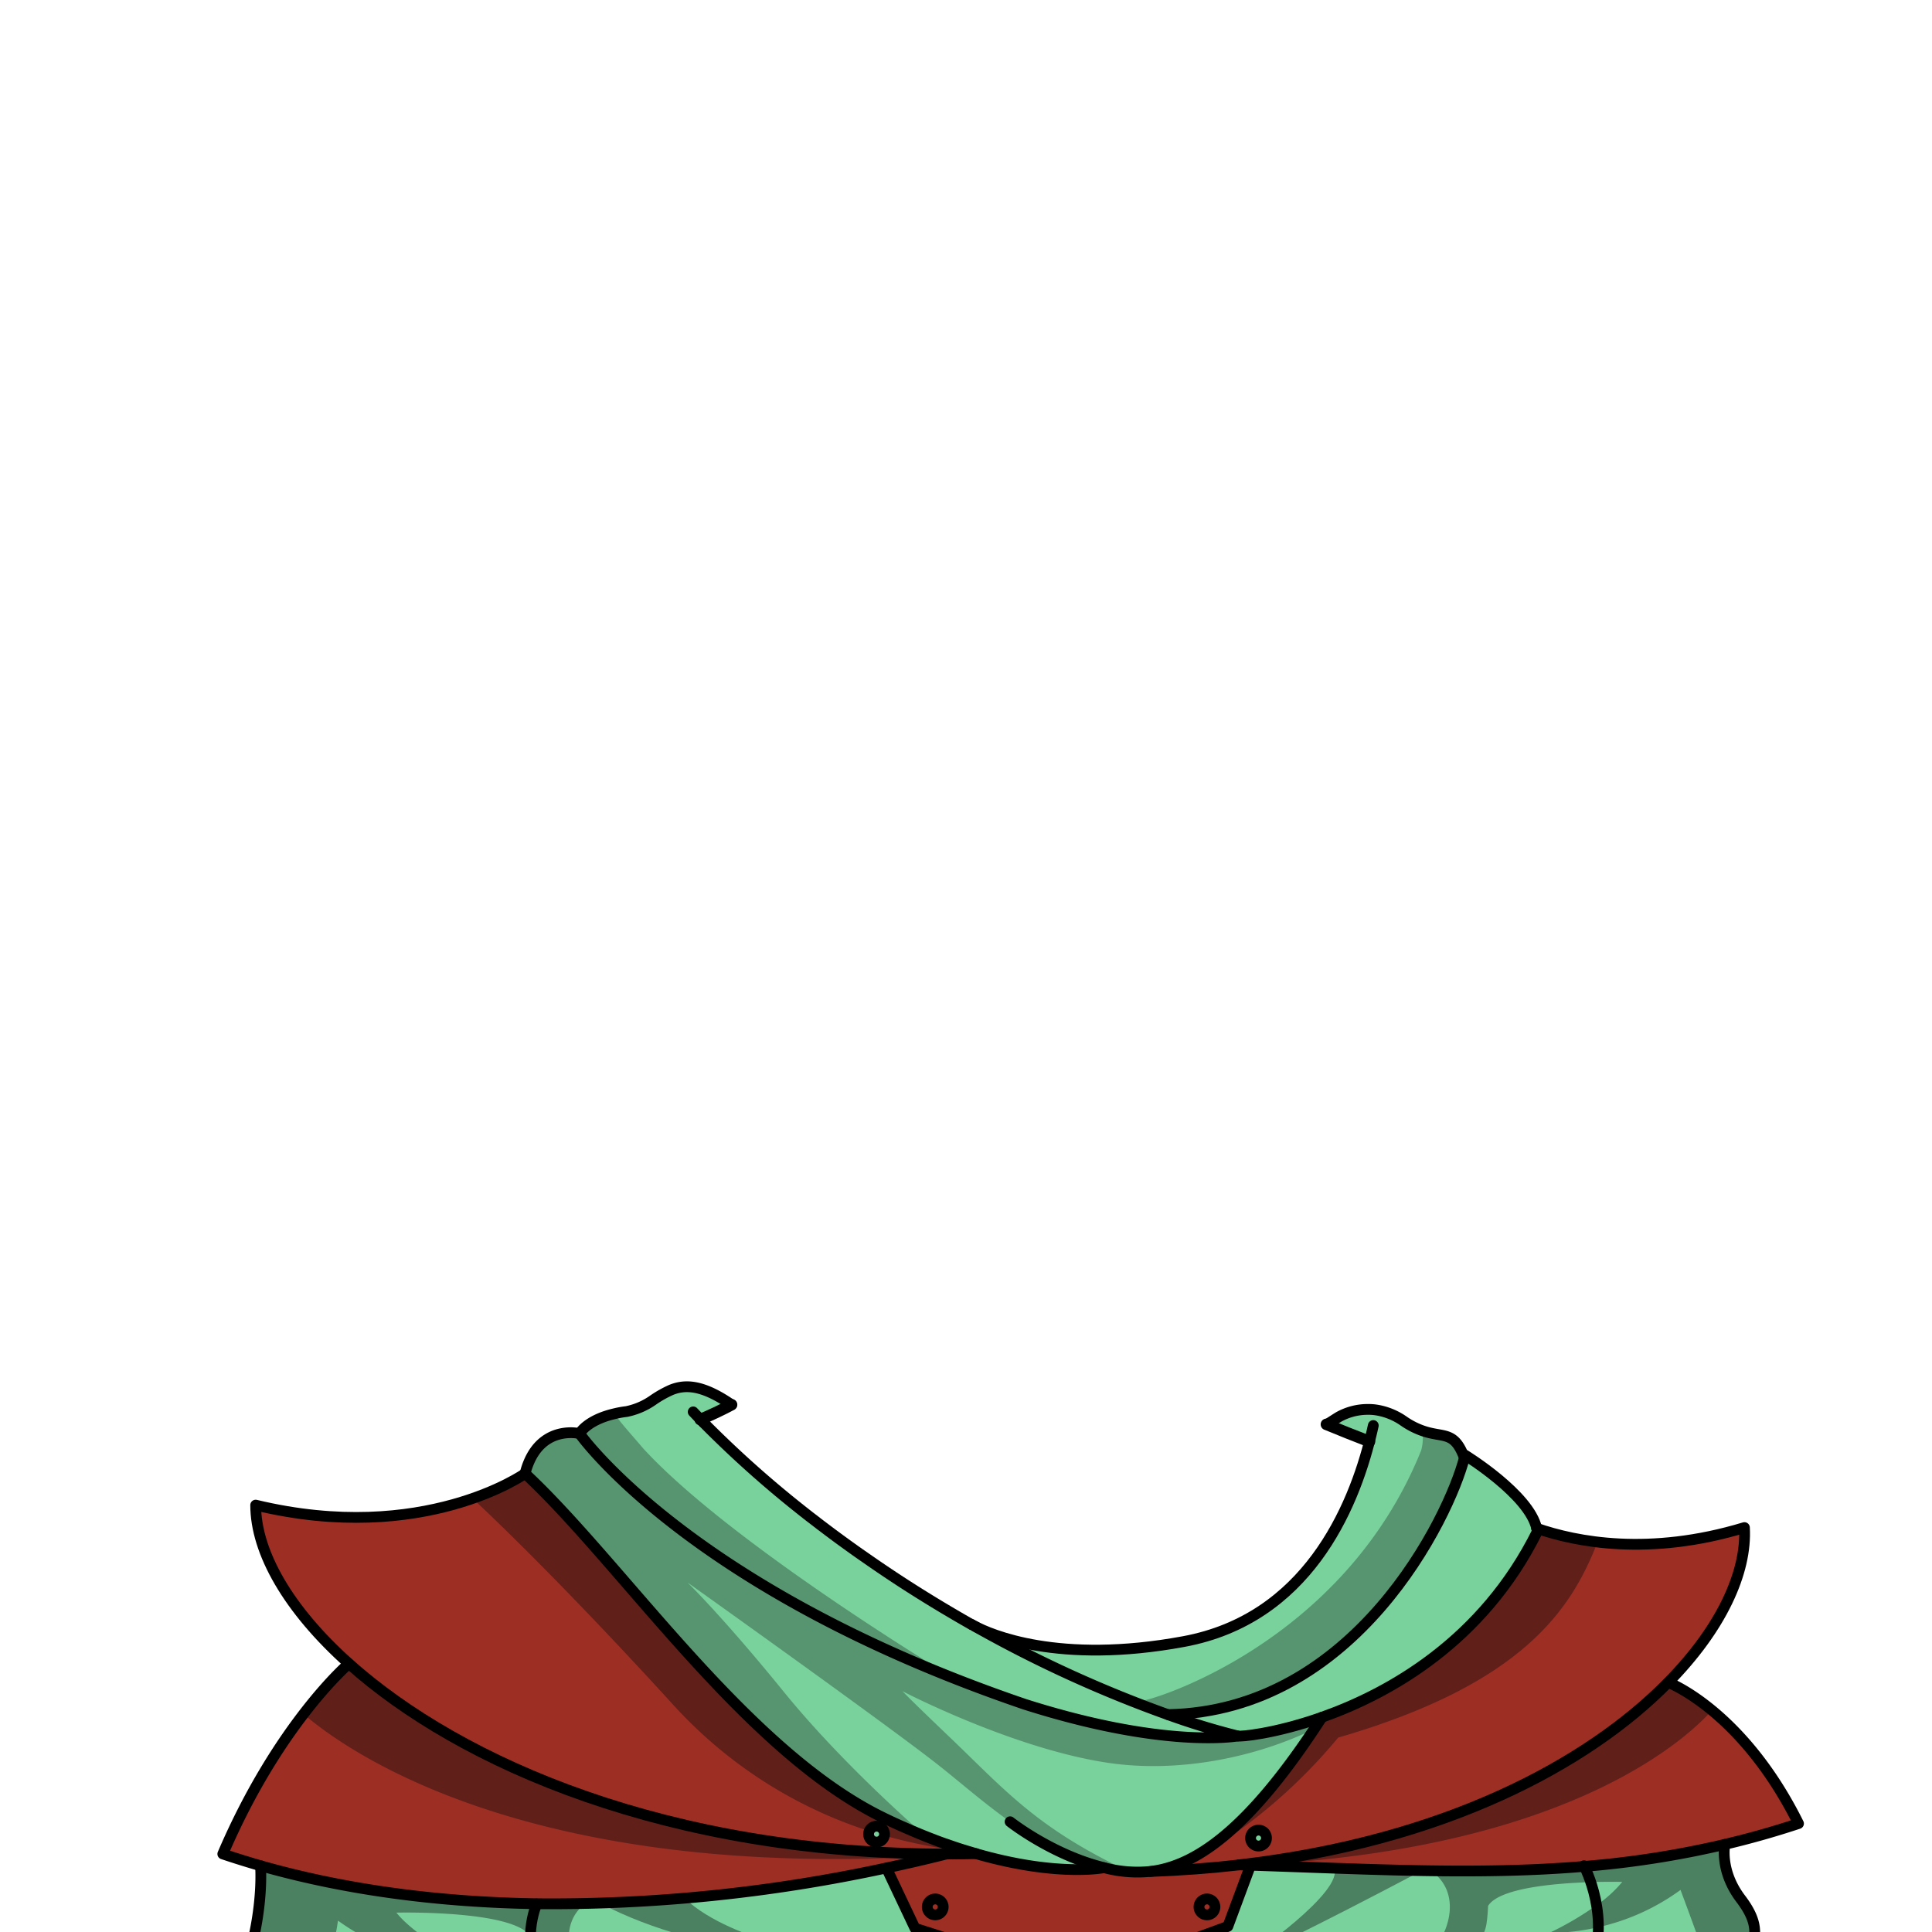 <svg xmlns="http://www.w3.org/2000/svg" viewBox="0 0 432 432">
  <defs>
    <style>.GUNDAN_RED_PANDA_OUTFIT_GUNDAN_RED_PANDA_OUTFIT_27_cls-1{isolation:isolate;}.GUNDAN_RED_PANDA_OUTFIT_GUNDAN_RED_PANDA_OUTFIT_27_cls-2{fill:#79d19c;}.GUNDAN_RED_PANDA_OUTFIT_GUNDAN_RED_PANDA_OUTFIT_27_cls-3{fill:#9d2e24;}.GUNDAN_RED_PANDA_OUTFIT_GUNDAN_RED_PANDA_OUTFIT_27_cls-4,.GUNDAN_RED_PANDA_OUTFIT_GUNDAN_RED_PANDA_OUTFIT_27_cls-5{fill:#070808;mix-blend-mode:multiply;}.GUNDAN_RED_PANDA_OUTFIT_GUNDAN_RED_PANDA_OUTFIT_27_cls-4{opacity:0.3;}.GUNDAN_RED_PANDA_OUTFIT_GUNDAN_RED_PANDA_OUTFIT_27_cls-5{opacity:0.4;}.GUNDAN_RED_PANDA_OUTFIT_GUNDAN_RED_PANDA_OUTFIT_27_cls-6,.GUNDAN_RED_PANDA_OUTFIT_GUNDAN_RED_PANDA_OUTFIT_27_cls-7{fill:none;stroke:#000;stroke-linecap:round;stroke-linejoin:round;}.GUNDAN_RED_PANDA_OUTFIT_GUNDAN_RED_PANDA_OUTFIT_27_cls-6{stroke-width:2.41px;}.GUNDAN_RED_PANDA_OUTFIT_GUNDAN_RED_PANDA_OUTFIT_27_cls-7{stroke-width:2.57px;}</style>
  </defs>
  <g class="GUNDAN_RED_PANDA_OUTFIT_GUNDAN_RED_PANDA_OUTFIT_27_cls-1">
    <g id="outfit">
      <path class="GUNDAN_RED_PANDA_OUTFIT_GUNDAN_RED_PANDA_OUTFIT_27_cls-2" d="M281.41,409.25a1.78,1.78,0,1,1-1.78,1.78A1.78,1.78,0,0,1,281.41,409.25Z" />
      <path class="GUNDAN_RED_PANDA_OUTFIT_GUNDAN_RED_PANDA_OUTFIT_27_cls-2" d="M196,408.34a1.78,1.78,0,1,1-1.77,1.78A1.78,1.78,0,0,1,196,408.34Z" />
      <path class="GUNDAN_RED_PANDA_OUTFIT_GUNDAN_RED_PANDA_OUTFIT_27_cls-3" d="M279.63,417.07l-5.08,13.68-33.08,12.14-36.88-11.73-6.36-13.44q6.93-1.47,13.58-3.16,3.19,0,6.45-.08c18.24,5.27,28.6,3.13,28.6,3.13a28.66,28.66,0,0,0,10.43.84q10.26-.36,19.76-1.47h0Z" />
      <path class="GUNDAN_RED_PANDA_OUTFIT_GUNDAN_RED_PANDA_OUTFIT_27_cls-2" d="M343.6,341.73c0,.25.09.5.13.76-12.18,24.44-33,36.12-48.14,41.49-10.5,3.71-18.34,4.39-18.81,4.19a157.8,157.8,0,0,1-15.62-4.77c42.52-.8,63.49-45.47,66.44-58C327.6,325.37,342,334.19,343.6,341.73Z" />
      <path class="GUNDAN_RED_PANDA_OUTFIT_GUNDAN_RED_PANDA_OUTFIT_27_cls-2" d="M276.78,388.17s-16,3-47.68-7.11c-2.34-.8-4.65-1.61-6.89-2.42h0l-2.25-.84c-1.48-.55-2.94-1.12-4.39-1.67l-2.16-.86-2.13-.86c-.61-.24-1.23-.49-1.83-.75l-.25-.1-1.33-.56-2.29-1a278.15,278.15,0,0,1-38-19.85l-1.56-1c-2.71-1.71-5.26-3.43-7.68-5.1l-1.7-1.2c-5-3.56-9.44-7-13.21-10.14l-1.25-1-.47-.41-.19-.16a156.68,156.68,0,0,1-12.11-11.45l-.31-.33-.29-.31c-.22-.23-.42-.45-.6-.67a9.1,9.1,0,0,1,1.43.18s1.58-3,7.78-4.43a22.3,22.3,0,0,1,2.52-.47,2.83,2.83,0,0,0,.42-.07,28.11,28.11,0,0,0,5.83-2.59h0c1.21-.67,2.48-1.38,3.77-2.13l.18-.08c3.28-1.32,7.32-1.17,14.37,3.94a34,34,0,0,1-7.22,3.32,240.74,240.74,0,0,0,22.68,20.22c.59.47,1.18.93,1.79,1.39l2.18,1.67q3.33,2.54,6.93,5.1c.84.6,1.69,1.2,2.55,1.79q3.85,2.7,8,5.41c5.46,3.55,10.78,6.75,15.91,9.66,0,0,.23.14.67.37a278.27,278.27,0,0,0,43.2,19.74A152.73,152.73,0,0,0,276.78,388.17Z" />
      <path class="GUNDAN_RED_PANDA_OUTFIT_GUNDAN_RED_PANDA_OUTFIT_27_cls-4" d="M211.81,374.34l-.55.06c-.61-.24-1.23-.49-1.83-.75l-.25-.1-1.33-.56-2.29-1a278.15,278.15,0,0,1-38-19.85c-.54-.33-1.06-.65-1.56-1-2.71-1.71-5.26-3.43-7.68-5.1l-1.7-1.2c-5-3.56-9.44-7-13.21-10.14l-1.25-1-.47-.41-.19-.16a156.68,156.68,0,0,1-12.11-11.45l-.6-.64c-.22-.23-.42-.45-.6-.67a9.1,9.1,0,0,1,1.43.18s1.58-3,7.78-4.43c1.31,1.95,3.53,4.36,6.5,7.84C163.45,345.2,211.81,374.34,211.81,374.34Z" />
      <path class="GUNDAN_RED_PANDA_OUTFIT_GUNDAN_RED_PANDA_OUTFIT_27_cls-2" d="M327.44,326h0C324,339.3,303,382.61,261.17,383.39c-1.61-.55-3.31-1.18-5.12-1.87a282.48,282.48,0,0,1-37.84-17.74c.27.14.58.29,1,.46.23.12.48.23.76.35l.54.23,1,.41c.58.22,1.21.45,1.91.68.46.14.94.3,1.45.44s.9.27,1.38.39c.91.25,1.89.48,2.93.7l1,.2c1.34.27,2.78.5,4.31.7.58.08,1.17.15,1.79.21,1.14.13,2.34.23,3.59.29.33,0,.67.05,1,.06a103.65,103.65,0,0,0,23.85-1.82c.61-.11,1.21-.24,1.81-.38s1-.23,1.49-.36c.68-.17,1.33-.35,2-.54,23.37-7.1,32.48-28.12,36.22-43.47.3-1.27-7.26-2.24-10.21-3.58.79-.45,6.44-3.58,9.5-3.64h0l2.24.14a14.64,14.64,0,0,1,6,2.44,17.56,17.56,0,0,0,4.19,2.17C322.81,321.57,325.12,319.74,327.44,326Z" />
      <path class="GUNDAN_RED_PANDA_OUTFIT_GUNDAN_RED_PANDA_OUTFIT_27_cls-4" d="M327.44,326h0C324,339.3,303,382.61,261.17,383.39c-1.61-.55-3.31-1.18-5.12-1.87l-.71-1.25c1.53.2,45-12.59,62.43-55.93a10.21,10.21,0,0,0,.24-4.48C322.81,321.57,325.12,319.74,327.44,326Z" />
      <path class="GUNDAN_RED_PANDA_OUTFIT_GUNDAN_RED_PANDA_OUTFIT_27_cls-2" d="M295.59,384c-.56.88-1.13,1.74-1.67,2.57-15.76,23.69-27.29,30.78-36.63,31.91a23.84,23.84,0,0,1-5,.08h0a35,35,0,0,1-5.45-.92s-10.35,2.13-28.59-3.13c-1.51-.43-3.07-.91-4.7-1.46l-2.09-.72-.38-.13c-.83-.29-1.68-.61-2.54-.95-.57-.21-1.14-.44-1.72-.67-1.44-.57-2.92-1.2-4.44-1.87s-3.16-1.41-4.8-2.21c-30.92-15-58.35-56.65-80.18-77,2.17-8.47,8-9.24,10.74-9.11.18.22.38.44.6.67l.29.31.31.33a156.68,156.68,0,0,0,12.11,11.45l.19.16.47.41,1.25,1c3.77,3.17,8.17,6.58,13.21,10.14l1.7,1.2c2.42,1.67,5,3.39,7.68,5.1l1.56,1a278.15,278.15,0,0,0,38,19.85l2.29,1,1.33.56.25.1c.6.26,1.22.51,1.83.75l2.13.86,2.16.86c1.43.56,2.91,1.12,4.39,1.67l2.25.84h0c2.24.81,4.55,1.62,6.89,2.42,31.64,10.09,47.68,7.11,47.68,7.11C277.25,388.38,285.09,387.69,295.59,384Z" />
      <path class="GUNDAN_RED_PANDA_OUTFIT_GUNDAN_RED_PANDA_OUTFIT_27_cls-4" d="M295.59,384c-.56.88-1.13,1.74-1.67,2.57-12.77,6.26-30.12,10-46.23,7.59C226.52,391,202,378.26,202,378.26s-.11-.09-.16-.09c.16.24,1.79,1.93,10.33,10.09,12.57,12,19.52,20.42,40.18,30.19-18-2-30.91-14.56-42.16-23.49-11.1-8.81-55.43-40.37-56.51-41.15.47.45,8.18,8,21.47,24.35,13.72,16.92,31.74,32.34,31.74,32.34l0,.05c-1.44-.57-2.92-1.2-4.44-1.87s-3.16-1.41-4.8-2.21c-30.92-15-58.35-56.65-80.18-77,2.17-8.47,8-9.24,10.74-9.11.18.22.38.44.6.67l.29.31.31.33a156.68,156.68,0,0,0,12.11,11.45l.19.16.47.41,1.25,1c3.77,3.17,8.17,6.58,13.21,10.14l1.7,1.2c2.42,1.67,5,3.39,7.68,5.1l1.56,1a278.15,278.15,0,0,0,38,19.85l2.29,1,1.33.56.25.1c.6.26,1.22.51,1.83.75l2.13.86,2.16.86c1.43.56,2.91,1.12,4.39,1.67l2.25.84h0c2.24.81,4.55,1.62,6.89,2.42,31.64,10.09,47.68,7.11,47.68,7.11C277.25,388.38,285.09,387.69,295.59,384Z" />
      <path class="GUNDAN_RED_PANDA_OUTFIT_GUNDAN_RED_PANDA_OUTFIT_27_cls-2" d="M121.54,442.89H53.84c5.45-14.21,4.41-25.71,4.41-25.71,19.57,5.58,40.58,8.18,61.76,8.51v0a20.73,20.73,0,0,0-1.38,7.28h0a17.84,17.84,0,0,0,.32,3.71.13.13,0,0,1,0,.06,15.75,15.75,0,0,0,.76,2.62A15.09,15.09,0,0,0,121.54,442.89Z" />
      <path class="GUNDAN_RED_PANDA_OUTFIT_GUNDAN_RED_PANDA_OUTFIT_27_cls-2" d="M241.47,442.89H121.54a15.09,15.09,0,0,1-1.82-3.48,15.75,15.75,0,0,1-.76-2.62.13.13,0,0,0,0-.06,17.84,17.84,0,0,1-.32-3.71h0a20.73,20.73,0,0,1,1.38-7.28v0c3.6.06,7.19.05,10.79,0,1.15,0,2.31,0,3.46-.07,6.3-.19,12.58-.58,18.83-1.11a370.88,370.88,0,0,0,45.14-6.76l6.36,13.44Z" />
      <path class="GUNDAN_RED_PANDA_OUTFIT_GUNDAN_RED_PANDA_OUTFIT_27_cls-5" d="M130.84,442.89c-6.88,0-9.82-.78-11.12-3.48a9.34,9.34,0,0,1-.76-2.62.13.13,0,0,0,0-.06c-.16-1.05-.25-2.28-.32-3.71h0c-3.71-6-30-5.35-30-5.35s3.8,5.32,16.26,11.39a50.53,50.53,0,0,1-29.32-9.6,83.22,83.22,0,0,1-3.19,13.44H53.84c5.45-14.21,4.41-25.71,4.41-25.71,19.57,5.58,40.58,8.18,61.76,8.51,3.6.06,7.19.05,10.79,0C125.77,429.51,126.19,436.89,130.84,442.89Z" />
      <path class="GUNDAN_RED_PANDA_OUTFIT_GUNDAN_RED_PANDA_OUTFIT_27_cls-5" d="M189.85,438.16c-1,0-31.92-.1-55.59-12.57,6.3-.19,12.58-.58,18.83-1.11C164,434.76,189,438.05,189.85,438.16Z" />
      <path class="GUNDAN_RED_PANDA_OUTFIT_GUNDAN_RED_PANDA_OUTFIT_27_cls-2" d="M394.82,442.89h-40.6a23.48,23.48,0,0,0,3.17-12A28.3,28.3,0,0,0,357,426a32.67,32.67,0,0,0-1.29-5.15,29.84,29.84,0,0,0-1.32-3.32c0-.08-.07-.15-.1-.2q7.67-.65,15.34-1.81l.28,0q7.83-1.2,15.74-3.06s-1.28,5.85,3.57,12.18,2.48,8.71,3,11.52A32.78,32.78,0,0,0,394.82,442.89Z" />
      <path class="GUNDAN_RED_PANDA_OUTFIT_GUNDAN_RED_PANDA_OUTFIT_27_cls-2" d="M279.63,417.07c26.91.88,50.88,2.26,74.64.26.76,1.53,6.66,14.09,0,25.56H241.47l33.08-12.14Z" />
      <path class="GUNDAN_RED_PANDA_OUTFIT_GUNDAN_RED_PANDA_OUTFIT_27_cls-5" d="M394.82,442.89H383.06c-2.54-7.65-7.29-20.3-7.29-20.3a49.41,49.41,0,0,1-18.38,8.33,48.14,48.14,0,0,1-10.93,1.27A69,69,0,0,0,357,426a27.64,27.64,0,0,0,5.74-5.2s-3-.08-7,.05c-8.06.25-20.5,1.3-23,5.31h0c-.07,1.42-.16,2.65-.32,3.7a.13.13,0,0,0,0,.06,9.34,9.34,0,0,1-.76,2.62c-1.3,2.71-4.23,3.49-11.11,3.49,4.64-6,5.06-13.39,0-17.24,3.59.08,7.19.09,10.78,0,7.72-.12,15.42-.54,23-1.3,5.12-.51,10.22-1.18,15.24-2l.28,0q7.83-1.2,15.74-3.06s-1.28,5.85,3.57,12.18,2.48,8.71,3,11.52A32.78,32.78,0,0,0,394.82,442.89Z" />
      <path class="GUNDAN_RED_PANDA_OUTFIT_GUNDAN_RED_PANDA_OUTFIT_27_cls-5" d="M278.43,437.94c1,0,15-6.74,38.67-19.22-6.3-.19-12.59-.57-18.83-1.1C300.83,422.81,279.26,437.83,278.43,437.94Z" />
      <path class="GUNDAN_RED_PANDA_OUTFIT_GUNDAN_RED_PANDA_OUTFIT_27_cls-3" d="M277.08,417c45.73-5.26,77.9-22.46,95.92-40.79,0,0,16.56,6.26,29.15,31.56-5.58,1.85-11.07,3.39-16.52,4.67a211.88,211.88,0,0,1-31.36,4.91c-23.76,2-47.73.62-74.64-.26Z" />
      <path class="GUNDAN_RED_PANDA_OUTFIT_GUNDAN_RED_PANDA_OUTFIT_27_cls-5" d="M279.29,416.83l1.1.15c68-3.45,95-26.57,101.91-34a59.64,59.64,0,0,0-8.43-7.47C357.27,394.16,325.25,411.62,279.29,416.83Z" />
      <path class="GUNDAN_RED_PANDA_OUTFIT_GUNDAN_RED_PANDA_OUTFIT_27_cls-3" d="M390.06,341.57a79.75,79.75,0,0,1-32.84,3.23,65.55,65.55,0,0,1-13.62-3.07c0,.25.09.5.13.76-12.18,24.44-33,36.12-48.14,41.49-13.95,21.62-24.65,30.4-33.45,33.36a24.21,24.21,0,0,1-4.85,1.11q2.41-.09,4.77-.21h.11c5.11-.27,10.07-.7,14.88-1.25h0c45.73-5.26,77.9-22.46,95.92-40.79C384.89,364.11,390.64,351.53,390.06,341.57ZM281.41,412.8a1.78,1.78,0,1,1,1.78-1.77A1.78,1.78,0,0,1,281.41,412.8Z" />
      <path class="GUNDAN_RED_PANDA_OUTFIT_GUNDAN_RED_PANDA_OUTFIT_27_cls-5" d="M357.22,344.8c-5.83,14.95-16.51,31.69-58,43.73-17.06,20.59-35.5,29-37.09,29.7l-.11,0v0l.08-.9c8.8-3,19.5-11.74,33.45-33.36,15.19-5.37,36-17.05,48.14-41.49,0-.26-.09-.51-.13-.76A65.55,65.55,0,0,0,357.22,344.8Z" />
      <path class="GUNDAN_RED_PANDA_OUTFIT_GUNDAN_RED_PANDA_OUTFIT_27_cls-3" d="M211.81,414.56l-1.46.36q-5.94,1.49-12.12,2.8a354.06,354.06,0,0,1-78.22,8c-21.18-.33-42.19-2.93-61.76-8.51-2.83-.82-5.62-1.69-8.39-2.62a146,146,0,0,1,18-31.28A80,80,0,0,1,78,372C103.06,394.37,149.57,414.59,211.81,414.56Z" />
      <path class="GUNDAN_RED_PANDA_OUTFIT_GUNDAN_RED_PANDA_OUTFIT_27_cls-5" d="M211.81,414.56l-1.46.36C119,420.68,78.21,392.13,67.89,383.28A80,80,0,0,1,78,372C103.06,394.37,149.57,414.59,211.81,414.56Z" />
      <path class="GUNDAN_RED_PANDA_OUTFIT_GUNDAN_RED_PANDA_OUTFIT_27_cls-3" d="M216.84,414.06a130.38,130.38,0,0,1-19.25-7.6c-30.91-14.95-58.36-56.64-80.18-77a50.76,50.76,0,0,1-11.72,5.56c-10.27,3.59-26.93,6.68-48.52,1.5,0,10.52,7.26,23.3,20.87,35.46,25,22.36,71.53,42.58,133.77,42.55q3.19,0,6.45-.08ZM196,411.89a1.78,1.78,0,1,1,1.78-1.77,1.12,1.12,0,0,1,0,.32A1.75,1.75,0,0,1,196,411.89Z" />
      <path class="GUNDAN_RED_PANDA_OUTFIT_GUNDAN_RED_PANDA_OUTFIT_27_cls-5" d="M197.74,410.44a1.12,1.12,0,0,0,0-.32,1.77,1.77,0,0,0-3.41-.69,101,101,0,0,1-44.22-28.7c-27.94-30.58-44.46-45.68-44.46-45.68a50.76,50.76,0,0,0,11.72-5.56c21.82,20.33,49.27,62,80.18,77a130.38,130.38,0,0,0,19.25,7.6A113,113,0,0,1,197.74,410.44Z" />
      <path class="GUNDAN_RED_PANDA_OUTFIT_GUNDAN_RED_PANDA_OUTFIT_27_cls-6" d="M129.58,320.55a9.1,9.1,0,0,0-1.43-.18c-2.73-.13-8.57.64-10.74,9.11,21.83,20.34,49.26,62,80.18,77,1.64.8,3.23,1.53,4.8,2.21s3,1.3,4.44,1.87c.58.23,1.15.46,1.72.67.85.34,1.71.66,2.54.95l.38.13,2.09.72c1.63.55,3.19,1,4.7,1.46,18.24,5.26,28.59,3.13,28.59,3.13" />
      <path class="GUNDAN_RED_PANDA_OUTFIT_GUNDAN_RED_PANDA_OUTFIT_27_cls-6" d="M225.86,407.35s9.42,7.44,21,10.26a28.66,28.66,0,0,0,10.43.84c9.68-1.17,21.68-8.71,38.3-34.47" />
      <path class="GUNDAN_RED_PANDA_OUTFIT_GUNDAN_RED_PANDA_OUTFIT_27_cls-6" d="M155,315.7c.72.76,1.48,1.55,2.25,2.34h0a240.74,240.74,0,0,0,22.68,20.22c.59.47,1.18.93,1.79,1.39s1.43,1.12,2.18,1.67q3.33,2.54,6.93,5.1c.83.6,1.69,1.2,2.55,1.79q3.85,2.7,8,5.41c5.46,3.55,10.78,6.75,15.91,9.66" />
      <path class="GUNDAN_RED_PANDA_OUTFIT_GUNDAN_RED_PANDA_OUTFIT_27_cls-6" d="M129.59,320.55s24.38,34.9,99.51,60.52c31.64,10.09,47.68,7.1,47.68,7.1a157.8,157.8,0,0,1-15.62-4.77A279.63,279.63,0,0,1,218,363.66" />
      <path class="GUNDAN_RED_PANDA_OUTFIT_GUNDAN_RED_PANDA_OUTFIT_27_cls-6" d="M261.17,383.39c41.88-.78,62.84-44.13,66.27-57.43" />
      <path class="GUNDAN_RED_PANDA_OUTFIT_GUNDAN_RED_PANDA_OUTFIT_27_cls-6" d="M307.07,318.75c-.16.75-.33,1.51-.53,2.3-4,16.46-14.47,40.93-41.82,46-28.15,5.23-43.49-1.69-46.75-3.43-.44-.23-.67-.37-.67-.37" />
      <path class="GUNDAN_RED_PANDA_OUTFIT_GUNDAN_RED_PANDA_OUTFIT_27_cls-6" d="M276.78,388.17c.47.2,8.31-.48,18.81-4.19,15.19-5.37,36-17.05,48.14-41.49,0-.26-.09-.51-.13-.76-1.65-7.54-16-16.36-16-16.36" />
      <path class="GUNDAN_RED_PANDA_OUTFIT_GUNDAN_RED_PANDA_OUTFIT_27_cls-6" d="M117.41,329.49s-22.66,16.09-60.24,7.06c0,10.52,7.26,23.3,20.87,35.46,25,22.36,71.53,42.58,133.77,42.55q3.19,0,6.45-.08" />
      <path class="GUNDAN_RED_PANDA_OUTFIT_GUNDAN_RED_PANDA_OUTFIT_27_cls-6" d="M78,372s-15.7,13.39-28.18,42.55c2.77.93,5.56,1.8,8.39,2.62,19.57,5.58,40.58,8.18,61.76,8.51a354.06,354.06,0,0,0,78.22-8q6.93-1.47,13.58-3.16" />
      <path class="GUNDAN_RED_PANDA_OUTFIT_GUNDAN_RED_PANDA_OUTFIT_27_cls-6" d="M58.25,417.18s1,11.5-4.41,25.71h341a32.78,32.78,0,0,1-2.59-6.77c-.55-2.81,1.82-5.18-3-11.52s-3.57-12.18-3.57-12.18" />
      <polyline class="GUNDAN_RED_PANDA_OUTFIT_GUNDAN_RED_PANDA_OUTFIT_27_cls-6" points="198.23 417.72 204.59 431.16 241.47 442.89 274.55 430.75 279.63 417.07" />
      <path class="GUNDAN_RED_PANDA_OUTFIT_GUNDAN_RED_PANDA_OUTFIT_27_cls-6" d="M277.05,417q-9.49,1.09-19.76,1.47" />
      <path class="GUNDAN_RED_PANDA_OUTFIT_GUNDAN_RED_PANDA_OUTFIT_27_cls-6" d="M343.6,341.73c8.86,3.07,25.16,6.29,46.46-.16.58,10-5.17,22.54-17.06,34.62-18,18.33-50.19,35.53-95.92,40.79" />
      <path class="GUNDAN_RED_PANDA_OUTFIT_GUNDAN_RED_PANDA_OUTFIT_27_cls-6" d="M373,376.19s16.56,6.26,29.15,31.56c-5.58,1.85-11.07,3.39-16.52,4.67a211.88,211.88,0,0,1-31.36,4.91c-23.76,2-47.73.62-74.64-.26l-2.55-.09h0" />
      <path class="GUNDAN_RED_PANDA_OUTFIT_GUNDAN_RED_PANDA_OUTFIT_27_cls-6" d="M283.19,411a1.78,1.78,0,1,1-1.78-1.78A1.77,1.77,0,0,1,283.19,411Z" />
      <path class="GUNDAN_RED_PANDA_OUTFIT_GUNDAN_RED_PANDA_OUTFIT_27_cls-6" d="M197.78,410.12a1.78,1.78,0,1,1-1.78-1.78A1.78,1.78,0,0,1,197.78,410.12Z" />
      <path class="GUNDAN_RED_PANDA_OUTFIT_GUNDAN_RED_PANDA_OUTFIT_27_cls-6" d="M210.9,426.39a1.78,1.78,0,1,1-1.78-1.78A1.78,1.78,0,0,1,210.9,426.39Z" />
      <path class="GUNDAN_RED_PANDA_OUTFIT_GUNDAN_RED_PANDA_OUTFIT_27_cls-6" d="M271.66,426.39a1.78,1.78,0,1,1-1.78-1.78A1.78,1.78,0,0,1,271.66,426.39Z" />
      <path class="GUNDAN_RED_PANDA_OUTFIT_GUNDAN_RED_PANDA_OUTFIT_27_cls-6" d="M120,425.73s-4,9.24,1.53,17.16" />
      <path class="GUNDAN_RED_PANDA_OUTFIT_GUNDAN_RED_PANDA_OUTFIT_27_cls-6" d="M354.19,417.18l.08.15c.76,1.53,6.66,14.09,0,25.56" />
      <path class="GUNDAN_RED_PANDA_OUTFIT_GUNDAN_RED_PANDA_OUTFIT_27_cls-6" d="M157.24,318h0" />
      <path class="GUNDAN_RED_PANDA_OUTFIT_GUNDAN_RED_PANDA_OUTFIT_27_cls-6" d="M163.58,314.1c-6.51-4.5-10.35-4.58-13.49-3.32l-.18.08a25.1,25.1,0,0,0-3.77,2.13h0a15.78,15.78,0,0,1-5.83,2.59,2.83,2.83,0,0,1-.42.07,22.3,22.3,0,0,0-2.52.47c-6.2,1.45-7.78,4.43-7.78,4.43" />
      <path class="GUNDAN_RED_PANDA_OUTFIT_GUNDAN_RED_PANDA_OUTFIT_27_cls-6" d="M327.45,326h0c-2.32-6.22-4.63-4.39-9.43-6.1a17.56,17.56,0,0,1-4.19-2.17,14.64,14.64,0,0,0-6-2.44l-.49-.07a13.06,13.06,0,0,0-1.75-.07h0a13.32,13.32,0,0,0-6.12,1.61c-.21.1-2.8,1.77-2.8,1.77" />
      <path class="GUNDAN_RED_PANDA_OUTFIT_GUNDAN_RED_PANDA_OUTFIT_27_cls-7" d="M163.58,314.1c-2.27,1.21-4.59,2.3-7,3.32" />
      <path class="GUNDAN_RED_PANDA_OUTFIT_GUNDAN_RED_PANDA_OUTFIT_27_cls-7" d="M306.22,322.33c-3.22-1.25-6.44-2.51-9.63-3.84" />
    </g>
  </g>
</svg>